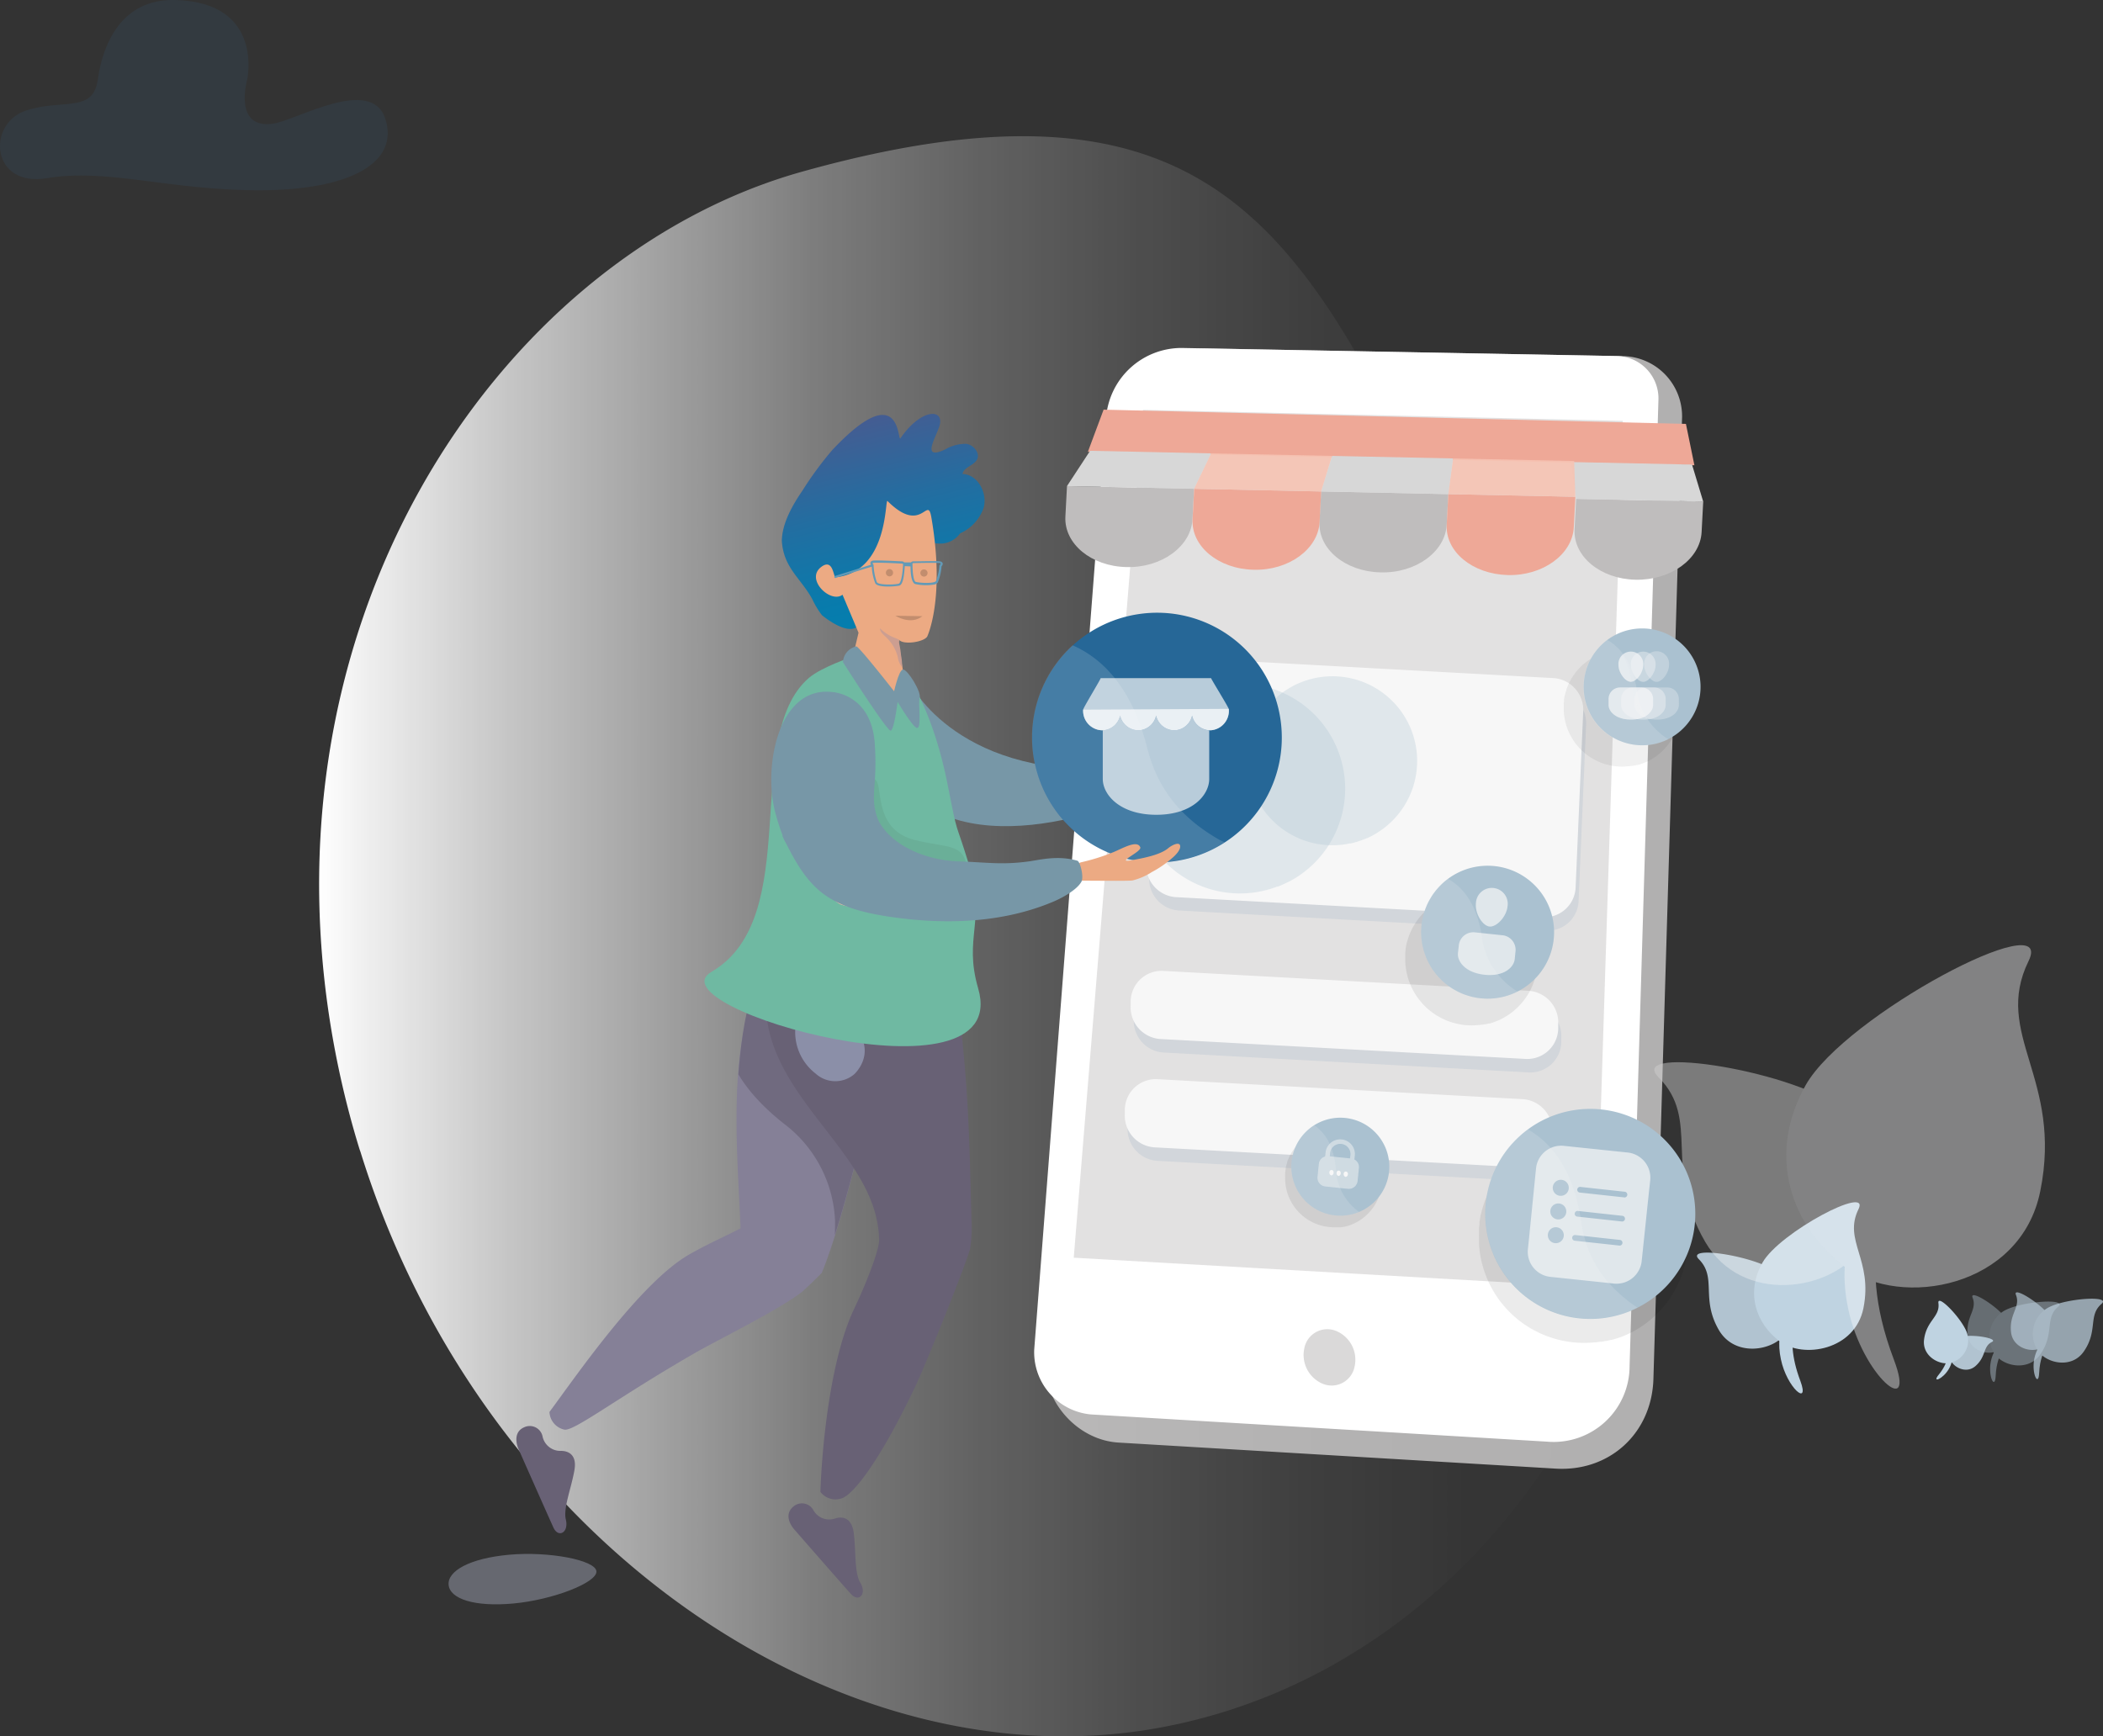 <svg xmlns="http://www.w3.org/2000/svg" xmlns:xlink="http://www.w3.org/1999/xlink" viewBox="0 0 431.88 356.63"><rect x="0" y="0" width="431.88" height="356.63" fill="#333333" stroke="none"/><defs><linearGradient id="a" x1="65.55" y1="192.31" x2="341.3" y2="192.31" gradientUnits="userSpaceOnUse"><stop offset="0" stop-color="#fff"/><stop offset="0.03" stop-color="#fff" stop-opacity="0.93"/><stop offset="0.14" stop-color="#fff" stop-opacity="0.72"/><stop offset="0.26" stop-color="#fff" stop-opacity="0.53"/><stop offset="0.37" stop-color="#fff" stop-opacity="0.36"/><stop offset="0.49" stop-color="#fff" stop-opacity="0.23"/><stop offset="0.61" stop-color="#fff" stop-opacity="0.13"/><stop offset="0.73" stop-color="#fff" stop-opacity="0.06"/><stop offset="0.86" stop-color="#fff" stop-opacity="0.01"/><stop offset="1" stop-color="#fff" stop-opacity="0"/></linearGradient><linearGradient id="b" x1="191.53" y1="146.05" x2="175.6" y2="82.32" gradientUnits="userSpaceOnUse"><stop offset="0.25" stop-color="#0080b0"/><stop offset="0.41" stop-color="#097bac"/><stop offset="0.66" stop-color="#226ea1"/><stop offset="0.99" stop-color="#4b598f"/><stop offset="1" stop-color="#4d588e"/></linearGradient><clipPath id="c"><path d="M189.36,184.3a77.55,77.55,0,0,1-9.65,2.67c-8.11,2-11.85,2.92-11.85,2.92-17.88.27-17.75,38.2-15.68,64.94a49.92,49.92,0,0,1,16.61,6.31c4.68-11.27,9.59-33.79,15-54.13,1.67-4.7,9.18-9.14,11.68-14.39C196.86,189.3,190.18,187.35,189.36,184.3Z" style="fill:none"/></clipPath></defs><g style="isolation:isolate"><path d="M339.61,202.29h0a122.11,122.11,0,0,0-15.57-42.68C272.59,73.48,273.08,5,164.76,35.25,102,52.77,49.65,130,70,221.57q1.65,7.4,3.85,14.52v0l.18.5C99,317,173.18,367.37,239.07,354.68,307.34,341.54,350.56,269,339.61,202.29Z" style="fill-rule:evenodd;fill:url(#a)"/><path d="M353,273.19c-3.8-6.55-.34-10.76-4.13-14.57-2.95-3,12.55-.52,16.5,3a9,9,0,0,1,1.37,12.2C364.23,277.49,356.3,278.83,353,273.19Z" style="fill:#bfd3e1;opacity:0.9"/><path d="M369.9,269.36s-3.95,4.31-.17,14.27c2,5.4-2.77,1.46-4-4.45-1.39-6.56,1.91-9.43,2.76-11.64" style="fill:#bfd3e1;fill-rule:evenodd"/><path d="M382.68,268.7c2-10-4.22-13.86-1-20.37,2.48-5.06-16.22,4.79-19.73,11s-1.33,12.53,3.53,16.16S380.94,277.31,382.68,268.7Z" style="fill:#bfd3e1"/><g style="opacity:0.4"><path d="M350.18,255.06c-8.82-15.21-.79-25-9.59-33.81-6.84-6.89,29.11-1.19,38.27,7s9.12,19.7,3.19,28.3S357.79,268.14,350.18,255.06Z" style="fill:#f8f8f9;opacity:0.9"/><path d="M389.34,246.17s-9.16,10-.4,33.1c4.75,12.54-6.43,3.4-9.36-10.32-3.23-15.22,4.42-21.89,6.4-27" style="fill:#f8f8f9;fill-rule:evenodd"/><path d="M419,244.64c4.69-23.2-9.81-32.15-2.4-47.26,5.74-11.74-37.63,11.11-45.77,25.48s-3.09,29.06,8.2,37.47S415,264.6,419,244.64Z" style="fill:#f8f8f9"/></g><path d="M229.66,296.29l89.76,5.35c11.1.7,19.79-7.24,20.13-18.4l5.89-197.68a12.38,12.38,0,0,0-11.72-12.4l-85.37-1.59A18.39,18.39,0,0,0,229.27,89L214.61,279C214,287.58,221.08,295.75,229.66,296.29Z" style="fill:#d1cfcf;opacity:0.8"/><path d="M224,290.51l93.66,5.59a15.6,15.6,0,0,0,17-15.53l5.93-198.7a8.73,8.73,0,0,0-8.26-8.74l-89.1-1.65A15.55,15.55,0,0,0,227.12,86.2l-14.73,191A12.83,12.83,0,0,0,224,290.51Z" style="fill:#fff"/><polygon points="220.51 258.32 327.59 264.42 333.26 86.44 234.74 84.18 220.51 258.32" style="fill:#d1cfcf;opacity:0.61"/><path d="M267.88,276.83a6.43,6.43,0,0,0,3.79,7.4,4.8,4.8,0,0,0,6.5-3.48,6.4,6.4,0,0,0-3.79-7.39A4.8,4.8,0,0,0,267.88,276.83Z" style="fill:#d1cfcf;opacity:0.8"/><polygon points="226.64 84.14 346.23 87.07 347.97 95.56 223.41 92.8 226.64 84.14" style="fill:#eea897"/><path d="M297.1,107.77c-.29,5.56-6.37,10-13.58,9.79h0c-7.21-.15-12.83-4.78-12.54-10.34l.33-6.28,26.12.55Z" style="fill:#bfbdbd"/><path d="M245.22,100.39l-.33,6.28c-.29,5.56-6.37,10-13.58,9.8h0c-7.2-.16-12.8-4.78-12.52-10.35l.33-6.28Z" style="fill:#bfbdbd"/><polygon points="298.42 94.16 297.43 101.49 271.31 100.94 273.56 93.64 298.42 94.16" style="fill:#d7d7d7"/><polygon points="223.87 92.59 248.72 93.12 245.22 100.39 219.12 99.84 223.87 92.59" style="fill:#d7d7d7"/><path d="M349.78,103l-.33,6.28c-.29,5.56-6.36,9.94-13.57,9.79h0c-7.21-.15-12.81-4.78-12.52-10.34l.32-6.28Z" style="fill:#bfbdbd"/><polygon points="322.62 94.9 347.48 95.42 349.78 103.03 323.68 102.48 322.62 94.9" style="fill:#d7d7d7"/><path d="M323.2,108.31c-.29,5.57-6.38,10-13.58,9.8s-12.81-4.78-12.52-10.34l.33-6.28,26.1.54Z" style="fill:#eea897"/><path d="M271,107.22c-.29,5.56-6.36,10-13.56,9.8h0c-7.21-.16-12.82-4.79-12.53-10.35l.33-6.28,26.09.55Z" style="fill:#eea897"/><g style="opacity:0.9"><polygon points="323.28 94.69 323.52 102.03 297.43 101.49 298.42 94.16 323.28 94.69" style="fill:#f6c3b3"/><polygon points="273.56 93.64 271.31 100.94 245.22 100.39 248.72 93.12 273.56 93.64" style="fill:#f6c3b3"/></g><path d="M324.19,184.94a6.35,6.35,0,0,1-6.6,6.21L242,187a6.53,6.53,0,0,1-6-6.9l1.55-36a6.34,6.34,0,0,1,6.59-6.2l75.58,4.12a6.53,6.53,0,0,1,6,6.9Z" style="fill:#366e9f;opacity:0.09"/><path d="M320.63,214.06a6.36,6.36,0,0,1-6.6,6.21l-75.19-4.1a6.53,6.53,0,0,1-6-6.9l0-.88a6.35,6.35,0,0,1,6.59-6.21l75.2,4.1a6.53,6.53,0,0,1,6,6.9Z" style="fill:#366e9f;opacity:0.09"/><path d="M319.36,236.31a6.35,6.35,0,0,1-6.59,6.21l-75.2-4.1a6.54,6.54,0,0,1-6-6.9l0-.88a6.35,6.35,0,0,1,6.6-6.21l75.19,4.1a6.53,6.53,0,0,1,6,6.9Z" style="fill:#366e9f;opacity:0.09"/><path d="M323.58,182.17a6.38,6.38,0,0,1-6.6,6.22l-75.58-4.13a6.53,6.53,0,0,1-6-6.9l1.56-36a6.35,6.35,0,0,1,6.59-6.21l75.58,4.13a6.54,6.54,0,0,1,6,6.9Z" style="fill:#f7f7f7"/><path d="M320,211.29a6.36,6.36,0,0,1-6.6,6.21l-75.2-4.1a6.54,6.54,0,0,1-6-6.9l0-.89a6.35,6.35,0,0,1,6.6-6.2l75.2,4.1a6.53,6.53,0,0,1,6,6.9Z" style="fill:#f7f7f7"/><path d="M318.75,233.54a6.36,6.36,0,0,1-6.6,6.21L237,235.65a6.53,6.53,0,0,1-6-6.9l0-.88a6.37,6.37,0,0,1,6.6-6.22l75.2,4.11a6.54,6.54,0,0,1,6,6.9Z" style="fill:#f7f7f7"/><path d="M283.84,242.37a10.05,10.05,0,0,0-15.42-8.77h0c-.17.1-.34.22-.49.33l-.06,0-.39.29-.1.09-.35.29a.76.76,0,0,1-.09.09l-.39.38v0c-.13.13-.27.27-.4.42l-.05.08c-.1.12-.2.23-.3.36s-.05.08-.09.12-.17.23-.24.35a.54.54,0,0,1-.09.12,3.64,3.64,0,0,0-.28.47h0a4.91,4.91,0,0,0-.28.5,1.12,1.12,0,0,0-.05.13c-.06.13-.13.26-.18.39a.37.37,0,0,0-.07.16,3.89,3.89,0,0,0-.16.38,1.42,1.42,0,0,0,0,.16c-.07.18-.12.35-.17.52,0,0,0,0,0,0-.05.19-.09.37-.14.56l0,.17c0,.14-.06.27-.08.42l0,.18a3,3,0,0,0-.05.42s0,.11,0,.18a5.68,5.68,0,0,0,0,.59,10.07,10.07,0,0,0,9.8,10.32c.18,0,.35,0,.53,0h.54l.12,0,.4,0,.11,0,.41-.07a.12.12,0,0,0,.07,0c.15,0,.31-.06.45-.09h0l.48-.13h0l.48-.16h0c.16-.06.32-.11.47-.18h0A10.08,10.08,0,0,0,283.84,242.37Z" style="fill-rule:evenodd;opacity:0.08"/><path d="M285.31,239.89a10.06,10.06,0,1,1-9.8-10.32A10.07,10.07,0,0,1,285.31,239.89Z" style="fill:#aac1d0;fill-rule:evenodd"/><path d="M275.11,234h0Z" style="fill:#999"/><g style="opacity:0.7"><g style="opacity:0.7"><path d="M278.14,238.15l.09-.8a3,3,0,1,0-6-.63l-.09.82a1.74,1.74,0,0,0-1.29,1.48l-.28,2.74a1.79,1.79,0,0,0,1.65,1.93l3.87.41.7.07a1.81,1.81,0,0,0,2-1.55l.28-2.73A1.75,1.75,0,0,0,278.14,238.15Zm-4.54-.6-.52-.06.07-.67a2.1,2.1,0,0,1,4.18.44l-.08.67Z" style="fill:#f7f7f7"/></g></g><path d="M273.87,240.89c0,.32-.28.54-.47.52a.56.56,0,0,1-.39-.62c0-.32.24-.49.49-.47S273.9,240.56,273.87,240.89Z" style="fill:#f7f7f7"/><path d="M275.33,241c0,.32-.27.55-.47.53a.56.56,0,0,1-.38-.62c0-.33.23-.5.48-.47S275.37,240.72,275.33,241Z" style="fill:#f7f7f7"/><path d="M276.81,241.19c0,.33-.29.55-.48.53a.56.56,0,0,1-.39-.62c0-.32.24-.49.49-.47A.47.47,0,0,1,276.81,241.19Z" style="fill:#f7f7f7"/><path d="M279.13,248.92l-.35-.25a11.47,11.47,0,0,1-4.43-8.29c-.34-4.81-2.11-7.69-4.47-9.26a10.06,10.06,0,0,0,5.1,18.57A10.25,10.25,0,0,0,279.13,248.92Z" style="fill:#f7f7f8;fill-rule:evenodd;opacity:0.15"/><path d="M315.76,196.39A13.65,13.65,0,0,0,294,186.05h0c-.21.16-.43.32-.63.49a.46.46,0,0,0-.07.07c-.17.14-.34.28-.5.44l-.14.13c-.14.14-.29.28-.42.43l-.13.13c-.16.18-.33.36-.49.55h0c-.16.21-.33.41-.48.63a.44.44,0,0,0-.08.11c-.13.17-.24.34-.36.51a1.74,1.74,0,0,1-.11.18c-.1.16-.21.33-.3.5l-.1.17c-.13.21-.23.43-.34.65l0,0c-.11.23-.21.46-.31.7a1.34,1.34,0,0,0-.07.18,3.93,3.93,0,0,0-.2.54l-.09.23c-.05.18-.11.36-.16.53s0,.15-.07.22c-.05.24-.12.48-.17.72a.08.08,0,0,1,0,0c-.05.25-.09.51-.13.76l0,.23-.06.57c0,.08,0,.17,0,.26l0,.56a1,1,0,0,0,0,.25,7.09,7.09,0,0,0,0,.8,13.66,13.66,0,0,0,14.28,13l.71-.06.19,0,.54-.07.16,0,.55-.1.14,0,.56-.14a.29.29,0,0,0,.1,0c.19,0,.4-.1.59-.17l.05,0,.62-.22h0l.63-.26h0c.22-.09.43-.2.63-.29h0A13.61,13.61,0,0,0,315.76,196.39Z" style="fill-rule:evenodd;opacity:0.08"/><path d="M319.14,190.83a13.65,13.65,0,1,1-14.29-13A13.64,13.64,0,0,1,319.14,190.83Z" style="fill:#aac1d0;fill-rule:evenodd"/><path d="M309.59,186.19c-.22,2.11-2.27,4.27-3.71,4.11s-3-2.68-2.78-4.8a3.27,3.27,0,1,1,6.49.69Z" style="fill:#f7f7f7;opacity:0.7"/><path d="M311.07,197c-.17,1.66-2.17,3.63-6.18,3.21s-5.65-2.77-5.48-4.44l.17-1.57a3,3,0,0,1,3.34-2.7l5.61.59a3,3,0,0,1,2.7,3.34Z" style="fill:#f7f7f7;opacity:0.7"/><path d="M311.66,203.66c-.31-.18-.49-.31-.49-.31a15.44,15.44,0,0,1-6.81-10.75c-.95-6.49-3.62-10.2-7-12.1a13.65,13.65,0,0,0,14.26,23.16Z" style="fill:#f7f7f8;fill-rule:evenodd;opacity:0.15"/><path d="M346.63,253.25a21.58,21.58,0,0,0-34.35-16.34h0c-.34.26-.68.51-1,.78a.6.6,0,0,0-.12.11c-.26.22-.52.45-.78.7a2.09,2.09,0,0,0-.22.2c-.22.22-.45.44-.66.67l-.21.21c-.26.28-.52.58-.77.88l0,0c-.26.31-.52.64-.76,1l-.13.18c-.19.26-.38.53-.56.8l-.18.29c-.16.25-.33.51-.47.78,0,.09-.11.18-.16.28-.2.33-.37.67-.54,1,0,0,0,0,0,.05-.17.36-.33.73-.49,1.11a1.62,1.62,0,0,0-.11.28,5.58,5.58,0,0,0-.32.86,3,3,0,0,0-.13.36c-.09.28-.18.56-.26.84,0,.12-.06.23-.1.34-.09.38-.2.77-.28,1.14a.15.15,0,0,1,0,.06c-.08.39-.14.81-.21,1.21,0,.13,0,.24,0,.36,0,.3-.07.6-.1.89,0,.13,0,.28,0,.42,0,.3,0,.59,0,.89a2.54,2.54,0,0,0,0,.39c0,.42,0,.84,0,1.27a21.6,21.6,0,0,0,22.58,20.53c.38,0,.75-.05,1.13-.09l.29,0,.85-.11.26,0c.28-.05.58-.1.86-.17l.22,0c.3-.07.6-.13.88-.22a.34.34,0,0,0,.16,0c.31-.08.64-.17.94-.27l.08,0c.33-.11.66-.22,1-.35h0l1-.41h0l1-.46h0A21.54,21.54,0,0,0,346.63,253.25Z" style="fill-rule:evenodd;opacity:0.08"/><path d="M348.13,248.31a21.57,21.57,0,1,1-22.57-20.53A21.55,21.55,0,0,1,348.13,248.31Z" style="fill:#aac1d0;fill-rule:evenodd"/><path d="M334.39,236.73,321,235.33a5.2,5.2,0,0,0-5.57,4.77L314,254.41l-.21,2a5.19,5.19,0,0,0,4.45,5.83l13.35,1.41a5.2,5.2,0,0,0,5.57-4.78l1.5-14.3.22-2A5.21,5.21,0,0,0,334.39,236.73Z" style="fill:#f7f7f7;opacity:0.7"/><path d="M322.16,244.14a1.64,1.64,0,0,1-3.27-.34,1.66,1.66,0,0,1,1.81-1.47A1.64,1.64,0,0,1,322.16,244.14Z" style="fill:#aac1d0"/><path d="M321.65,249a1.64,1.64,0,1,1-1.46-1.81A1.64,1.64,0,0,1,321.65,249Z" style="fill:#aac1d0"/><path d="M321.14,253.88a1.64,1.64,0,1,1-1.46-1.81A1.65,1.65,0,0,1,321.14,253.88Z" style="fill:#aac1d0"/><path d="M333.59,245.94l-9.16-1a.58.58,0,0,1-.52-.64.58.58,0,0,1,.64-.52l9.16,1a.59.59,0,0,1-.12,1.17Z" style="fill:#aac1d0"/><path d="M333.06,250.88l-9.15-1a.58.58,0,0,1,.12-1.16l9.16,1a.6.6,0,0,1,.52.65A.57.57,0,0,1,333.06,250.88Z" style="fill:#aac1d0"/><path d="M332.55,255.83l-9.16-1a.59.59,0,0,1-.52-.65.57.57,0,0,1,.64-.51l9.16,1a.58.58,0,0,1,.52.64A.58.58,0,0,1,332.55,255.83Z" style="fill:#aac1d0"/><path d="M336.3,268.58l-.76-.49c-4.93-3.53-9.57-8.63-10.78-17-1.48-10.25-5.71-16.12-11-19.12a21.57,21.57,0,0,0,22.53,36.6Z" style="fill:#f7f7f8;fill-rule:evenodd;opacity:0.15"/><path d="M345.07,144.94a12,12,0,0,0-19.15-9.1h0c-.19.14-.38.28-.56.43l-.07.06c-.14.13-.29.25-.43.39a.63.63,0,0,0-.12.11,4.4,4.4,0,0,0-.37.38l-.12.11-.43.49h0c-.14.18-.29.36-.42.55l-.08.1-.31.45-.1.16c-.09.14-.18.28-.26.43l-.09.16c-.11.18-.2.37-.3.56v0c-.1.2-.19.41-.28.62a1,1,0,0,0-.06.16,3.94,3.94,0,0,0-.18.48,1.18,1.18,0,0,0-.07.2c0,.15-.1.32-.14.47s0,.13-.07.19c0,.21-.1.42-.15.63v0c-.05.22-.08.45-.12.67l0,.2c0,.17,0,.33-.05.5s0,.16,0,.23l0,.5v.21c0,.24,0,.47,0,.72a12,12,0,0,0,12.58,11.44l.63-.06h.16l.48-.06.14,0,.48-.09.12,0,.49-.11.09,0c.18-.05.36-.09.53-.15l0,0,.55-.19h0l.56-.23h0l.56-.26h0A12,12,0,0,0,345.07,144.94Z" style="fill-rule:evenodd;opacity:0.06"/><path d="M349.22,140.53a12,12,0,1,1-12.58-11.44A12,12,0,0,1,349.22,140.53Z" style="fill:#aac1d0;fill-rule:evenodd"/><path d="M342.63,151.83l-.43-.27a13.66,13.66,0,0,1-6-9.47c-.83-5.72-3.19-9-6.13-10.66a12,12,0,0,0,7.71,21.67A11.78,11.78,0,0,0,342.63,151.83Z" style="fill:#f7f7f8;fill-rule:evenodd;opacity:0.15"/><path d="M342.76,136.55c0,1.66-1.42,3.5-2.55,3.5s-2.55-1.84-2.55-3.5a2.56,2.56,0,1,1,5.1,0Z" style="fill:#f7f7f8;opacity:0.3"/><path d="M344.78,144.8c0,1.32-1.38,3-4.53,3s-4.61-1.68-4.61-3v-1.23A2.37,2.37,0,0,1,338,141.2h4.4a2.37,2.37,0,0,1,2.37,2.37Z" style="fill:#f7f7f8;opacity:0.3"/><path d="M340,136.55c0,1.66-1.41,3.5-2.54,3.5s-2.55-1.84-2.55-3.5a2.55,2.55,0,1,1,5.09,0Z" style="fill:#f7f7f8;opacity:0.4"/><path d="M342.07,144.8c0,1.32-1.39,3-4.54,3s-4.61-1.68-4.61-3v-1.23a2.37,2.37,0,0,1,2.37-2.37h4.41a2.37,2.37,0,0,1,2.37,2.37Z" style="fill:#f7f7f8;opacity:0.4"/><path d="M337.46,136.54c0,1.67-1.41,3.5-2.55,3.5s-2.54-1.83-2.54-3.5a2.55,2.55,0,1,1,5.09,0Z" style="fill:#f7f7f8;opacity:0.7"/><path d="M339.49,144.8c0,1.31-1.39,3-4.54,3s-4.61-1.69-4.61-3v-1.23a2.37,2.37,0,0,1,2.37-2.37h4.41a2.37,2.37,0,0,1,2.37,2.37Z" style="fill:#f7f7f8;opacity:0.7"/><path d="M334.91,140h.14a14.26,14.26,0,0,0-1.84-5.56,2.75,2.75,0,0,0-.84,2.07C332.37,138.21,333.78,140,334.91,140Z" style="fill:#f7f7f8;opacity:0.12"/><path d="M335.19,141.2h-2.48a2.37,2.37,0,0,0-2.37,2.37v1.23c0,1.31,1.46,3,4.61,3a6.19,6.19,0,0,0,2.79-.59A11.23,11.23,0,0,1,335.19,141.2Z" style="fill:#f7f7f8;fill-rule:evenodd;opacity:0.08"/><path d="M219.36,145.92c.94-.28,3-.32,3.13,0,.56.86-1.52,1.53-3.13,2A13.62,13.62,0,0,1,219.36,145.92Z" style="fill:#f6c3b3"/><g style="opacity:0.4"><path d="M404.1,274.25c-.46-3.87,2-5.14,1-7.72-.78-2,6,2.32,7.16,4.79a4.6,4.6,0,0,1-1.84,6C408.51,278.56,404.5,277.57,404.1,274.25Z" style="fill:#bfd3e1;opacity:0.9"/><path d="M412.84,275.89s-2.74,1.22-3,6.69c-.14,3-1.6.12-1-2.92.68-3.38,2.83-4.06,3.68-4.92" style="fill:#bfd3e1;fill-rule:evenodd"/><path d="M419,278.19c3-4.3.84-7.4,3.67-9.81,2.2-1.88-8.62-1.06-11.54,1.14a6.19,6.19,0,0,0-1.63,8.33C411,280.52,416.42,281.89,419,278.19Z" style="fill:#bfd3e1"/></g><g style="opacity:0.7"><path d="M413,273.67c-.45-3.87,2-5.15,1-7.72-.78-2,6,2.32,7.17,4.79a4.62,4.62,0,0,1-1.84,6C417.44,278,413.42,277,413,273.67Z" style="fill:#bfd3e1;opacity:0.9"/><path d="M421.77,275.3s-2.75,1.23-3,6.7c-.14,3-1.61.12-1-2.92.69-3.38,2.83-4.07,3.68-4.93" style="fill:#bfd3e1;fill-rule:evenodd"/><path d="M427.92,277.61c3-4.31.84-7.4,3.67-9.82,2.2-1.88-8.62-1.05-11.54,1.15a6.2,6.2,0,0,0-1.63,8.33C420,279.94,425.35,281.3,427.92,277.61Z" style="fill:#bfd3e1"/></g><path d="M405.7,280.57c2.25-2,1.48-4,3.38-4.95,1.48-.75-4.64-1.77-6.57-.94a3.56,3.56,0,0,0-2.05,4.41C401,280.78,403.76,282.28,405.7,280.57Z" style="fill:#bfd3e1;opacity:0.9"/><path d="M399.85,277s.94,2.11-1.73,5.38c-1.44,1.77.86.89,2.08-1.17,1.34-2.29.46-3.78.42-4.71" style="fill:#bfd3e1;fill-rule:evenodd"/><path d="M395.13,275.17c.5-4,3.32-4.68,2.95-7.52-.3-2.21,5.48,3.83,6,6.6a4.76,4.76,0,0,1-3.35,5.61C398.5,280.6,394.7,278.62,395.13,275.17Z" style="fill:#bfd3e1"/><path d="M249.39,149a3.34,3.34,0,0,0-1.34,0c-1.44.15-5.4,0-10.92,4.44-2.52,2-5,4.1-7.47,6.16l.3,1.32,2.73.29S243.74,151.41,249.39,149Z" style="fill:#f6c3b3"/><path d="M237.13,153.43c1-.81,1,.57,2.18,0,1.31-.62,3.71-3,5.15-3.19,4.55-.56-4.33,2.18-3.06,4.11.64,1.21,5.29-.41,5.72.42,1,1.58-3.73,2.41-5.86,3.26-1.76.71-8.08,2.9-9.84,3.61" style="fill:#f6c3b3"/><path d="M50.75,16.4s-2.91,10.19,5.34,9c4.93-.74,20.2-9.91,23.06-.95S71.9,39.08,53.23,39.08,22.12,34.51,9.59,36.6c-11.44,1.91-12.4-11.24-4.2-13.91,7.46-2.43,13.72.57,14.68-6.29S24.63-.33,36.08,0C54.33.55,50.75,16.4,50.75,16.4Z" style="fill:#3573a1;opacity:0.12"/><path d="M105.48,329.34c8.14-.76,17.22-4.32,17-6.62s-9.79-4.13-17.93-3.39-12.69,3.36-12.42,6.2S97.35,330.09,105.48,329.34Z" style="fill:#abafc1;opacity:0.43"/><path d="M185.53,161.1c13.74,17.88,50.66,2.73,50.87,0l-1.3-3.32s-.25-.44-.6-.39c-35.51,4.29-46.79-15.15-47.82-17.49" style="fill:#7797a7"/><path d="M276,158.71a21.58,21.58,0,0,0-35.88-12.65h0v0c-.3.27-.62.56-.91.87a.65.65,0,0,0-.11.12l-.71.77-.18.23c-.21.24-.41.49-.6.74l-.18.22c-.23.32-.46.63-.68,1v0q-.35.51-.66,1.05a2,2,0,0,0-.11.2c-.17.28-.32.57-.47.86-.05.1-.11.2-.15.3-.13.26-.27.55-.38.83a2.59,2.59,0,0,0-.14.29c-.16.35-.29.71-.43,1.07l0,0c-.14.38-.25.76-.37,1.16,0,.09-.06.2-.09.29-.09.3-.17.59-.23.89a2,2,0,0,0-.08.37c-.06.29-.13.58-.17.86,0,.12,0,.24-.07.36-.05.38-.11.77-.16,1.16v.06c0,.4-.06.81-.08,1.22,0,.13,0,.24,0,.37v1.32c0,.29,0,.58,0,.88,0,.13,0,.26,0,.39,0,.42.08.84.15,1.26a21.59,21.59,0,0,0,24.6,18.06q.56-.09,1.11-.21l.29-.06.83-.2.25-.08c.29-.07.56-.15.84-.24l.21-.07c.29-.1.59-.2.86-.31a.6.6,0,0,0,.16,0c.3-.12.61-.24.9-.37l.08-.05c.32-.14.63-.29.93-.44l.05,0c.32-.15.64-.34.95-.51h0c.33-.18.64-.37.94-.56h0A21.54,21.54,0,0,0,276,158.71Z" style="fill:#aac1d0;fill-rule:evenodd;opacity:0.3;mix-blend-mode:multiply"/><path d="M290.83,153.64a17.39,17.39,0,0,0-28.92-10.19h0c-.24.24-.5.47-.73.71a.43.43,0,0,0-.09.1c-.19.2-.38.4-.57.62l-.15.19c-.17.19-.33.39-.48.59l-.15.19c-.18.24-.37.5-.54.76h0c-.18.29-.36.57-.52.86,0,.05-.07.1-.1.16-.13.23-.25.46-.37.69a1.92,1.92,0,0,0-.12.25c-.11.21-.22.44-.31.66a1.75,1.75,0,0,0-.11.24c-.13.28-.24.57-.35.86a.08.08,0,0,1,0,0c-.11.31-.21.62-.31.93a2.1,2.1,0,0,0-.06.24,5.86,5.86,0,0,0-.19.72,2.21,2.21,0,0,0-.07.3c-.05.23-.1.46-.13.69s0,.19-.06.28c0,.31-.09.63-.13.94v.05c0,.32,0,.66-.06,1a2.81,2.81,0,0,0,0,.29v1.06c0,.24,0,.48,0,.71s0,.21,0,.32q0,.51.12,1a17.4,17.4,0,0,0,19.83,14.55c.3-.05.6-.1.89-.17l.24,0,.67-.16.2-.07a5.31,5.31,0,0,0,.68-.2l.17-.05c.23-.09.47-.16.69-.25l.13-.05.73-.29.06,0c.25-.11.51-.23.75-.36,0,0,0,0,0,0,.27-.12.52-.27.77-.41h0c.27-.15.52-.31.76-.46h0A17.37,17.37,0,0,0,290.83,153.64Z" style="fill:#aac1d0;fill-rule:evenodd;opacity:0.3;mix-blend-mode:multiply"/><path d="M262.94,147.6a25.64,25.64,0,1,1-29.22-21.45A25.6,25.6,0,0,1,262.94,147.6Z" style="fill:#266797;fill-rule:evenodd"/><path d="M244.81,146.94a3.84,3.84,0,0,1-3.59,3.05,3.88,3.88,0,0,1-3.8-3.05,3.83,3.83,0,0,1-3.59,3.05,3.89,3.89,0,0,1-3.8-3.05,3.84,3.84,0,0,1-3.56,3.05v10c0,3.22,3.49,7.36,11,7.36s10.86-4.14,10.86-7.36V150A3.91,3.91,0,0,1,244.81,146.94Z" style="fill:#f7f7f7;opacity:0.7"/><path d="M248.61,150a3.88,3.88,0,0,1-3.8-3.05,3.84,3.84,0,0,1-3.59,3.05,3.88,3.88,0,0,1-3.8-3.05,3.83,3.83,0,0,1-3.59,3.05,3.89,3.89,0,0,1-3.8-3.05,3.84,3.84,0,0,1-3.59,3.05,4,4,0,0,1-4-4.23c0-.37,3.53-6.11,3.6-6.49h22.67c.08.32,3.61,6,3.62,6.32A4,4,0,0,1,248.61,150Z" style="fill:#f7f7f7;opacity:0.7"/><path d="M252.36,145.59a4,4,0,0,1-3.75,4.4,3.88,3.88,0,0,1-3.8-3.05,3.84,3.84,0,0,1-3.59,3.05,3.88,3.88,0,0,1-3.8-3.05,3.83,3.83,0,0,1-3.59,3.05,3.89,3.89,0,0,1-3.8-3.05,3.84,3.84,0,0,1-3.59,3.05,4,4,0,0,1-4-4.23" style="fill:#fff;opacity:0.7"/><path d="M251.49,173c-.6-.28-1-.47-1-.47-6.26-3.57-12.38-9-14.85-18.76-3-11.93-8.75-18.34-15.37-21.23a25.63,25.63,0,0,0,21.19,44.25A25.28,25.28,0,0,0,251.49,173Z" style="fill:#f7f7f8;fill-rule:evenodd;opacity:0.15"/><path d="M197.66,97.35c.27-1.42,2.34-1.71,3-3s-.73-3-2.23-3.19a8.21,8.21,0,0,0-4.34,1.16c-5.3,2.47-1.5-3-1.06-5.21.63-3.24-4-3.07-8.1,2.9-.67,1,.34-12.81-14,2.41a71.17,71.17,0,0,0-6.14,8.35c-2.11,3.08-4.17,6.75-4.23,10.31.35,5.69,4.1,7.82,6.36,12.2a16.68,16.68,0,0,0,1.88,3.07h0s4.65,3.93,7,2.53,1.08-8.07,1.08-8.07a6,6,0,0,0-.11-1.14c.39-.44.79-.91,1.23-1.4,4.2-4.76,5.31-7.23,4.34-9.49,3.81,1.5,8.4,3,11.16,2.86a5.08,5.08,0,0,0,3.68-2.1,9,9,0,0,0,4.81-5.2C202.86,101.31,200.83,97.43,197.66,97.35Z" style="fill:url(#b)"/><path d="M189.36,184.3a77.55,77.55,0,0,1-9.65,2.67c-8.11,2-14.53,3.32-14.53,3.32-17.51,11.11-13.85,42.6-13.09,62-2.67,1.4-6.75,3.2-10.52,5.35-10.22,5.82-23.84,25.82-28.73,32.36a3.89,3.89,0,0,0,3,3.62c1.91.54,10.92-6.59,27.36-16,4.12-2.34,16.79-8.64,21.36-12.17.8-.61,4.21-4,4.2-4,4.65-11.33,9.69-34.23,15.07-54.47,1.67-4.7,9.18-9.14,11.68-14.39C196.86,189.3,190.18,187.35,189.36,184.3Z" style="fill:#858097"/><g style="clip-path:url(#c)"><path d="M153.44,197.56s1.78-2.36,6.47-8.32c21.39,2.82,43.57,17.65,43.78,37.57.19,16.76-16.82,32.75-33.21,37.77,1.12-5.12,1-14,1-14a26.37,26.37,0,0,0-10.42-19.73C145.12,218.3,146.75,206.15,153.44,197.56Z" style="fill:#706a7f;fill-rule:evenodd"/></g><path d="M199.5,250.33c-.39-12.19-.34-30.24-3.81-51-.42-5-35.77-5.47-35.77-5.47-11.88,27.8,20,39.62,20.6,60.46.34,1.56-2.23,8.45-5.19,14.68-5,10.62-6.58,29.26-6.85,37.42a3.89,3.89,0,0,0,4.5,1.28c1.88-.66,7-6.1,15.12-23.2,2-4.28,9.37-22.41,11.11-27.92A28.9,28.9,0,0,0,199.5,250.33Z" style="fill:#686175"/><path d="M115.25,298c.74,0,3.36.22,2.72,3.94s-2.33,7.82-1.77,10.14c.66,2.7-1.53,3.89-2.55,1.66-1.43-3.15-7.22-16.24-7.22-16.24s-1.42-3.2,1.2-4.34a2.68,2.68,0,0,1,3.78,1.82A3.74,3.74,0,0,0,115.25,298Z" style="fill:#686175"/><path d="M171.55,311.87c.7-.24,3.27-.79,3.77,2.95s.11,8.16,1.34,10.22c1.43,2.37-.29,4.16-1.93,2.33C172.42,324.8,163,314,163,314s-2.31-2.63-.14-4.5a2.68,2.68,0,0,1,4.15.62A3.72,3.72,0,0,0,171.55,311.87Z" style="fill:#686175"/><path d="M184.64,131.44c1,1.05,5,.44,5.76-.67,0,0,3.77-7.74.86-24.55-.8-4.61-1.9,3.78-9-3.32-.56-.56.28,14.66-10.77,15.68.27.61-.12-.17-.12-.17a1.25,1.25,0,0,0,.12.17c-.41-1-.68-3.67-2.75-2.2-3.56,2.53,1.87,7.67,4.28,5.77,1.5,3.54,3.29,7.81,3.29,7.81l-3,12.67L187,146S184,130.81,184.64,131.44Z" style="fill:#ecaa83"/><path d="M183.41,117.64a.74.74,0,0,1-1.48,0,.75.75,0,0,1,.72-.76A.76.76,0,0,1,183.41,117.64Z" style="fill:#231f20;opacity:0.21"/><path d="M190.49,117.69a.74.74,0,0,1-1.48,0,.74.74,0,1,1,1.48,0Z" style="fill:#231f20;opacity:0.21"/><path d="M184.62,132c-.05-.19.13-.4,0-.56s-.78-.4-1.11-.53a8.68,8.68,0,0,1-2.8-1.88c0,.73.62,1.26,1.16,1.75a8.52,8.52,0,0,1,2.5,4.15,3.88,3.88,0,0,0,.89,2.08,11.44,11.44,0,0,0-.22-2.41A17.65,17.65,0,0,0,184.62,132Z" style="fill:#cc9e91"/><path d="M172.32,201.37a1.66,1.66,0,0,1,1.88,2.2,17.41,17.41,0,0,0-.6,2.9,4.56,4.56,0,0,0,1.28,3.66c5,5.2,1.74,9.29.65,10.42a6,6,0,0,1-8.06-.07,10.75,10.75,0,0,1,4.85-19.11Z" style="fill:#8b8fa8"/><path d="M185.46,138c-.48,0,.09,4.7-.89,4.66-3.07-.14-9.43-5.76-9.52-7.74,0,0-6.19,2-8.94,4.32-14,12.12-.83,49.19-20,60.37-12.58,7.33,62,28.35,54.78,3.43-3.11-10.69,1.75-13.69-2-25.78-2.85-9.29-2.08-4.88-4.24-15.92-2.86-14.64-7.78-22.08-8.94-23.48C185.61,137.73,185.74,138,185.46,138Z" style="fill:#6fb9a2"/><path d="M189.43,126.56l-5.55-.09S187,128.48,189.43,126.56Z" style="fill:#231f20;opacity:0.21"/><path d="M193.06,115.3c-.6-.11-4.1,0-5.58,0a.53.53,0,0,0-.39.21h-1.4a.57.57,0,0,0-.4-.21c-1.59-.08-5.37-.26-6-.16a.6.6,0,0,0-.52.35.62.62,0,0,0,.1.5l-7.41,2.31a.21.21,0,0,0,.11.4h0l7.46-2.32a10.65,10.65,0,0,0,.74,3.46c.63.91,4.16.62,4.92.44h0c.78-.2,1-2.2,1.12-4l1.18.06c0,1.65.23,3.44,1,3.63a10.69,10.69,0,0,0,3.87.09,1.24,1.24,0,0,0,.71-.39,10.93,10.93,0,0,0,.79-3.36.72.72,0,0,0,.23-.64C193.49,115.46,193.33,115.35,193.06,115.3Zm-8.48,4.58h0c-1.14.26-4.11.28-4.5-.28a12,12,0,0,1-.68-3.52V116l0,0a.6.6,0,0,1-.2-.33s0,0,.12-.06h.08c.49-.08,3.39,0,5.93.16a.13.13,0,0,1,.13.14C185.33,118.49,184.93,119.79,184.58,119.88Zm8.39-3.83-.05,0v.08a11,11,0,0,1-.72,3.23c-.37.5-3.11.42-4.15.15-.32-.08-.66-1.29-.66-3.74h0a.11.11,0,0,1,.11-.11c2.36-.06,5-.09,5.5,0a.38.38,0,0,1,.16.06A.53.53,0,0,1,193,116.05Z" style="fill:#629ab7"/><path d="M163.23,173.21l3.93,6.12c1.16,1.79,3.57,5.67,5.55,6.47a11.82,11.82,0,0,0,2.83.55c28.41,4.16,42.83-4.43,43.57-5.16a2.29,2.29,0,0,0,.5-2.83c-.62-.88-1.86-1-2.93-1-13.64,0-30.36,2.11-34.9-.85-4.28-6.13-2.72-11.91-5.23-15.75" style="fill:#edbca4"/><path d="M185.46,137.52c.95,0,3.76,4.56,3.41,5.78s.44,6.14-.5,6.22-4.91-6.84-4.91-6.84S184.52,137.53,185.46,137.52Z" style="fill:#7797a7"/><path d="M175.88,132.76c.79.3,8.59,10.31,8.59,10.31s-.78,6.94-1.57,7S173.11,136,173.11,136A3.51,3.51,0,0,1,175.88,132.76Z" style="fill:#7797a7"/><path d="M179.15,171.73A9.27,9.27,0,0,1,177.7,167c0-1-1.78-7-.89-7.53s1.71.44,2.67.57c2.21.31-.68,10.2,8.37,12.48,5.92,1.49,9.21.84,10.38,4.15.69,1.95-2.64.57-2.93,1-.44.71-1-.15-1.87-.21a38.29,38.29,0,0,1-7.91-1.12,12.93,12.93,0,0,1-6.69-4.17" style="fill:#6aaf98"/><path d="M221.88,177.14a42.24,42.24,0,0,0,6.76-2.11c1.74-.7,4.93-2.62,5.53-1,.38.85-4.69,3-2.33,2.75,2.68-.47,6.32-1.11,8.07-2.57.8-.67,2.31-1.36,2.45-.5s-1,2-1.65,2.54a21.64,21.64,0,0,1-4.16,2.86,13.16,13.16,0,0,1-3.94,1.72c-1.24.25-18.52-.19-17.7.25" style="fill:#ecaa83"/><path d="M179.61,152.29c.73,9.69-1.19,10.9.78,16.35.87,2.4-17.09,9.4-19.34,3.8a47.46,47.46,0,0,1-1.89-5.77c-2.42-9.38.73-25.8,11.74-24.53C170.9,142.14,178.71,142.46,179.61,152.29Z" style="fill:#7797a7"/><path d="M160.68,171.71c2.09,4.23,4.3,8.61,8,11.56s8.7,4.2,13.49,4.94c11.52,1.78,23.65,1.48,34.36-3.11,1.78-.77,4.65-2.37,5.55-4,.55-1-.25-4.14-.83-4.31-4-1.18-7.82-.16-10,.14-5.52.75-8.62.18-14.19,0-6.24-.15-13.73-2.85-16.64-8.37-1.26-2.4-1.25-3.95-2.91-6.09a6.79,6.79,0,0,0-12.15,4.06" style="fill:#7797a7"/></g></svg>